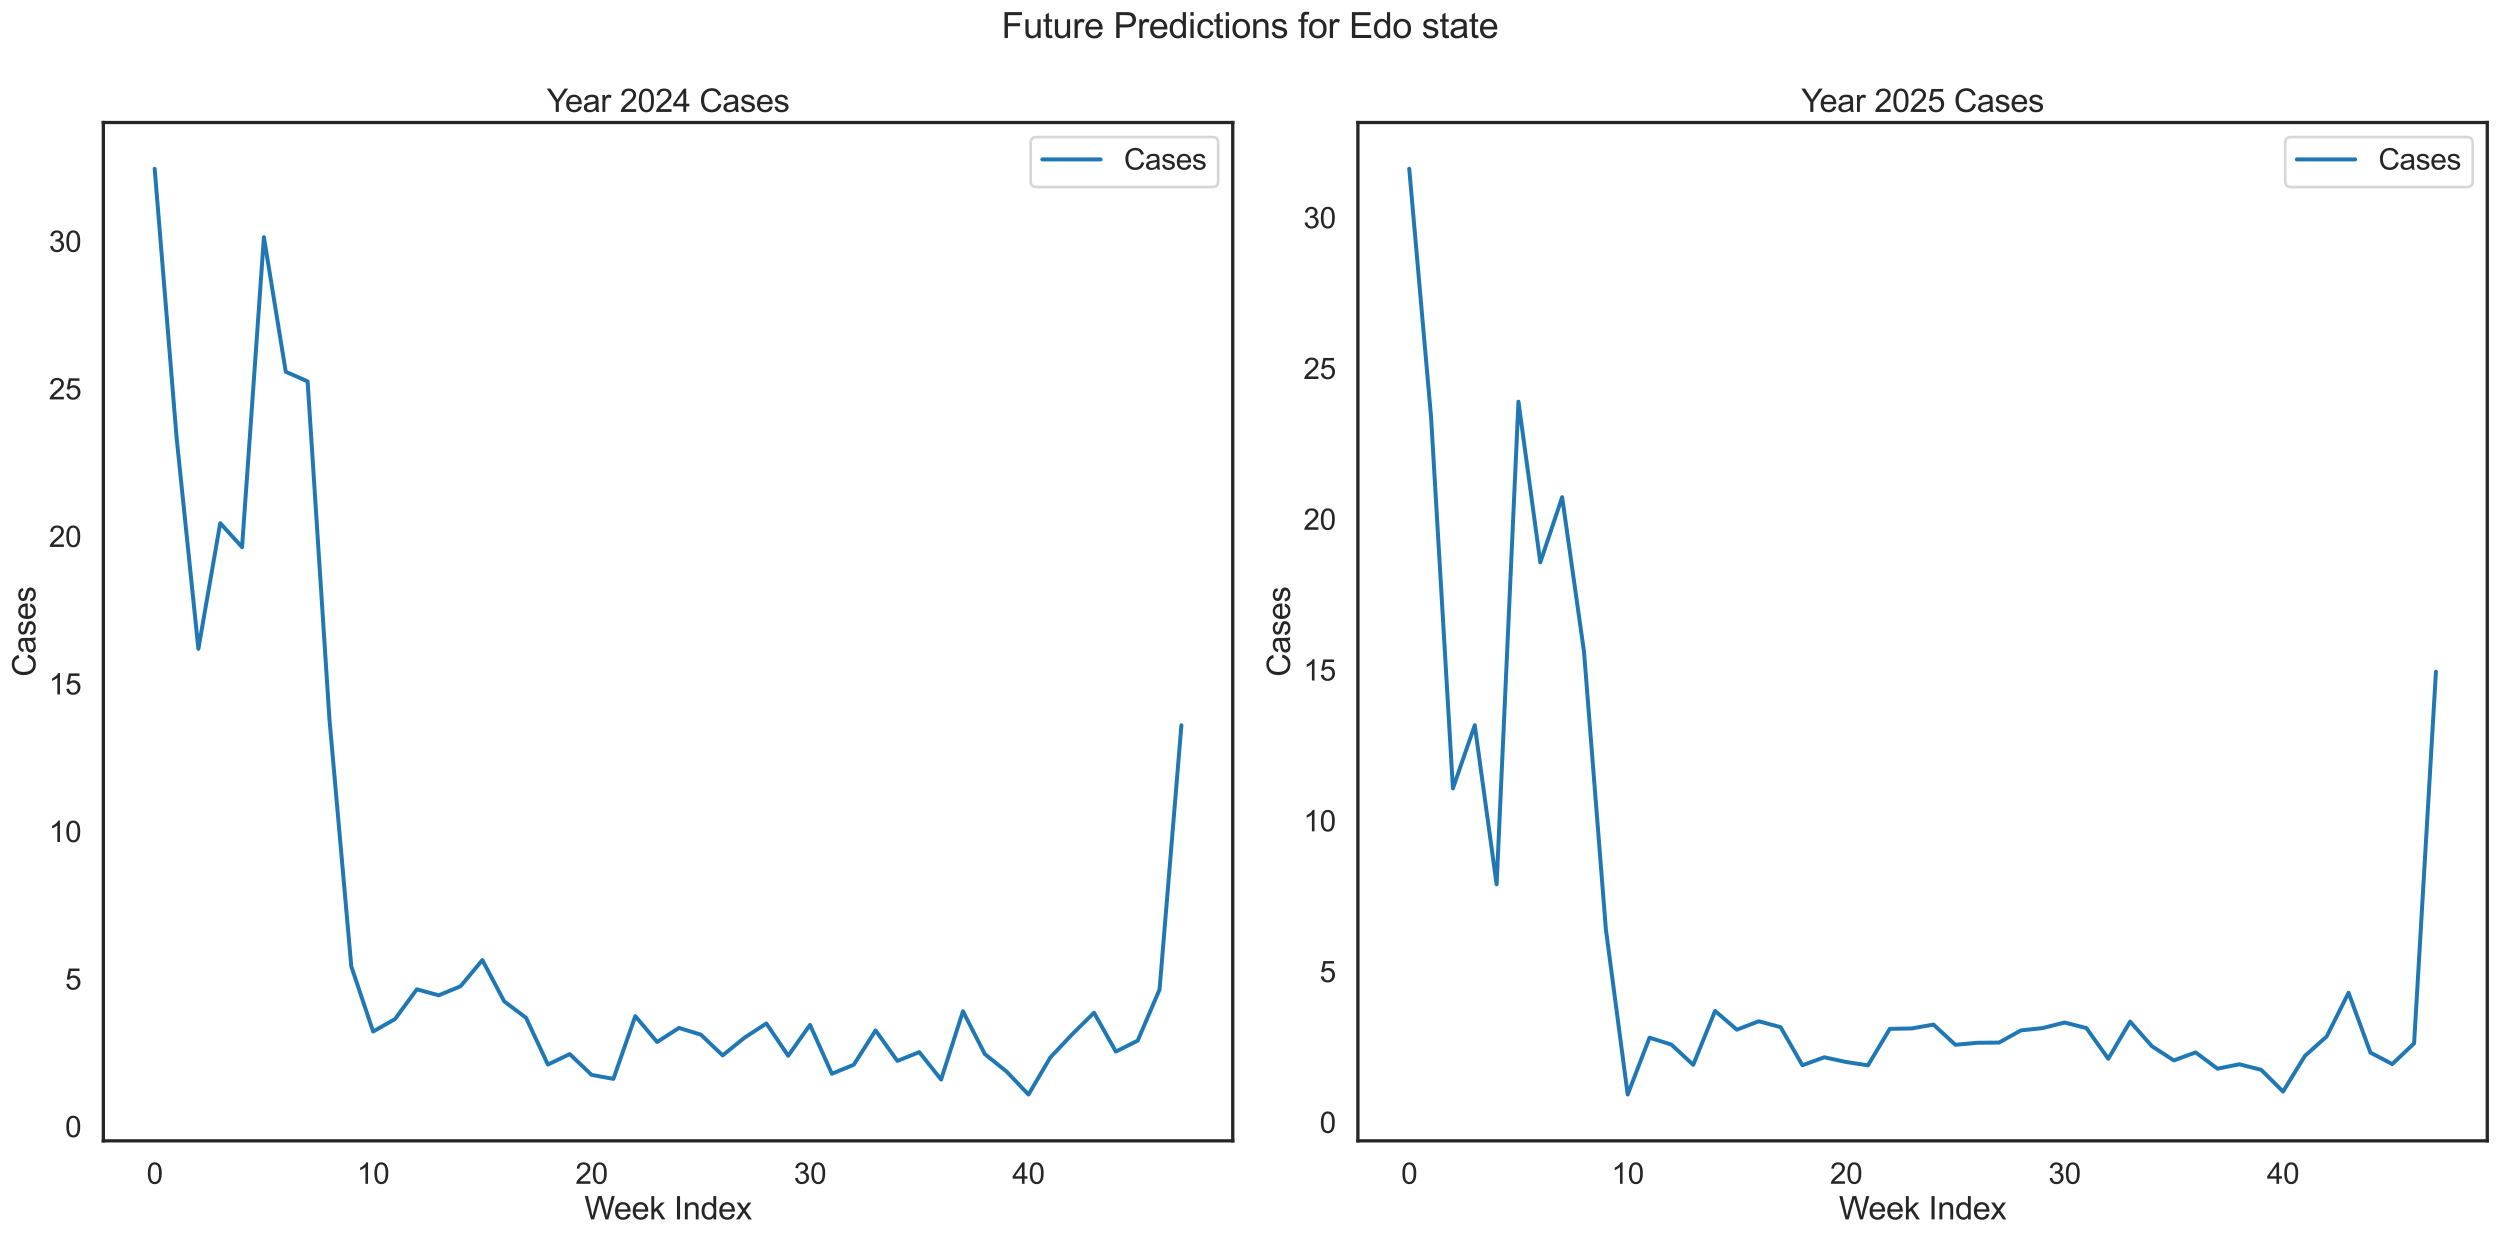 <?xml version="1.0" encoding="utf-8" standalone="no"?>
<!DOCTYPE svg PUBLIC "-//W3C//DTD SVG 1.1//EN"
  "http://www.w3.org/Graphics/SVG/1.1/DTD/svg11.dtd">
<svg xmlns:xlink="http://www.w3.org/1999/xlink" width="1415.413pt" height="701.151pt" viewBox="0 0 1415.413 701.151" xmlns="http://www.w3.org/2000/svg" version="1.1">
 <defs>
  <style type="text/css">*{stroke-linejoin: round; stroke-linecap: butt}</style>
 </defs>
 <g id="figure_1">
  <g id="patch_1">
   <path d="M 0 701.151 
L 1415.413 701.151 
L 1415.413 0 
L 0 0 
z
" style="fill: #ffffff"/>
  </g>
  <g id="axes_1">
   <g id="patch_2">
    <path d="M 58.513 645.9 
L 697.933 645.9 
L 697.933 69.36 
L 58.513 69.36 
z
" style="fill: #ffffff"/>
   </g>
   <g id="matplotlib.axis_1">
    <g id="xtick_1">
     <g id="text_1">
      <!-- 0 -->
      <g style="fill: #262626" transform="translate(82.989 670.21) scale(0.165 -0.165)">
       <defs>
        <path id="ArialMT-30" d="M 266 2259 
Q 266 3072 433 3567 
Q 600 4063 929 4331 
Q 1259 4600 1759 4600 
Q 2128 4600 2406 4451 
Q 2684 4303 2865 4023 
Q 3047 3744 3150 3342 
Q 3253 2941 3253 2259 
Q 3253 1453 3087 958 
Q 2922 463 2592 192 
Q 2263 -78 1759 -78 
Q 1097 -78 719 397 
Q 266 969 266 2259 
z
M 844 2259 
Q 844 1131 1108 757 
Q 1372 384 1759 384 
Q 2147 384 2411 759 
Q 2675 1134 2675 2259 
Q 2675 3391 2411 3762 
Q 2147 4134 1753 4134 
Q 1366 4134 1134 3806 
Q 844 3388 844 2259 
z
" transform="scale(0.016)"/>
       </defs>
       <use xlink:href="#ArialMT-30"/>
      </g>
     </g>
    </g>
    <g id="xtick_2">
     <g id="text_2">
      <!-- 10 -->
      <g style="fill: #262626" transform="translate(202.081 670.21) scale(0.165 -0.165)">
       <defs>
        <path id="ArialMT-31" d="M 2384 0 
L 1822 0 
L 1822 3584 
Q 1619 3391 1289 3197 
Q 959 3003 697 2906 
L 697 3450 
Q 1169 3672 1522 3987 
Q 1875 4303 2022 4600 
L 2384 4600 
L 2384 0 
z
" transform="scale(0.016)"/>
       </defs>
       <use xlink:href="#ArialMT-31"/>
       <use xlink:href="#ArialMT-30" transform="translate(55.615 0)"/>
      </g>
     </g>
    </g>
    <g id="xtick_3">
     <g id="text_3">
      <!-- 20 -->
      <g style="fill: #262626" transform="translate(325.759 670.21) scale(0.165 -0.165)">
       <defs>
        <path id="ArialMT-32" d="M 3222 541 
L 3222 0 
L 194 0 
Q 188 203 259 391 
Q 375 700 629 1000 
Q 884 1300 1366 1694 
Q 2113 2306 2375 2664 
Q 2638 3022 2638 3341 
Q 2638 3675 2398 3904 
Q 2159 4134 1775 4134 
Q 1369 4134 1125 3890 
Q 881 3647 878 3216 
L 300 3275 
Q 359 3922 746 4261 
Q 1134 4600 1788 4600 
Q 2447 4600 2831 4234 
Q 3216 3869 3216 3328 
Q 3216 3053 3103 2787 
Q 2991 2522 2730 2228 
Q 2469 1934 1863 1422 
Q 1356 997 1212 845 
Q 1069 694 975 541 
L 3222 541 
z
" transform="scale(0.016)"/>
       </defs>
       <use xlink:href="#ArialMT-32"/>
       <use xlink:href="#ArialMT-30" transform="translate(55.615 0)"/>
      </g>
     </g>
    </g>
    <g id="xtick_4">
     <g id="text_4">
      <!-- 30 -->
      <g style="fill: #262626" transform="translate(449.438 670.21) scale(0.165 -0.165)">
       <defs>
        <path id="ArialMT-33" d="M 269 1209 
L 831 1284 
Q 928 806 1161 595 
Q 1394 384 1728 384 
Q 2125 384 2398 659 
Q 2672 934 2672 1341 
Q 2672 1728 2419 1979 
Q 2166 2231 1775 2231 
Q 1616 2231 1378 2169 
L 1441 2663 
Q 1497 2656 1531 2656 
Q 1891 2656 2178 2843 
Q 2466 3031 2466 3422 
Q 2466 3731 2256 3934 
Q 2047 4138 1716 4138 
Q 1388 4138 1169 3931 
Q 950 3725 888 3313 
L 325 3413 
Q 428 3978 793 4289 
Q 1159 4600 1703 4600 
Q 2078 4600 2393 4439 
Q 2709 4278 2876 4000 
Q 3044 3722 3044 3409 
Q 3044 3113 2884 2869 
Q 2725 2625 2413 2481 
Q 2819 2388 3044 2092 
Q 3269 1797 3269 1353 
Q 3269 753 2831 336 
Q 2394 -81 1725 -81 
Q 1122 -81 723 278 
Q 325 638 269 1209 
z
" transform="scale(0.016)"/>
       </defs>
       <use xlink:href="#ArialMT-33"/>
       <use xlink:href="#ArialMT-30" transform="translate(55.615 0)"/>
      </g>
     </g>
    </g>
    <g id="xtick_5">
     <g id="text_5">
      <!-- 40 -->
      <g style="fill: #262626" transform="translate(573.117 670.21) scale(0.165 -0.165)">
       <defs>
        <path id="ArialMT-34" d="M 2069 0 
L 2069 1097 
L 81 1097 
L 81 1613 
L 2172 4581 
L 2631 4581 
L 2631 1613 
L 3250 1613 
L 3250 1097 
L 2631 1097 
L 2631 0 
L 2069 0 
z
M 2069 1613 
L 2069 3678 
L 634 1613 
L 2069 1613 
z
" transform="scale(0.016)"/>
       </defs>
       <use xlink:href="#ArialMT-34"/>
       <use xlink:href="#ArialMT-30" transform="translate(55.615 0)"/>
      </g>
     </g>
    </g>
    <g id="text_6">
     <!-- Week Index -->
     <g style="fill: #262626" transform="translate(330.86 690.374) scale(0.18 -0.18)">
      <defs>
       <path id="ArialMT-57" d="M 1294 0 
L 78 4581 
L 700 4581 
L 1397 1578 
Q 1509 1106 1591 641 
Q 1766 1375 1797 1488 
L 2669 4581 
L 3400 4581 
L 4056 2263 
Q 4303 1400 4413 641 
Q 4500 1075 4641 1638 
L 5359 4581 
L 5969 4581 
L 4713 0 
L 4128 0 
L 3163 3491 
Q 3041 3928 3019 4028 
Q 2947 3713 2884 3491 
L 1913 0 
L 1294 0 
z
" transform="scale(0.016)"/>
       <path id="ArialMT-65" d="M 2694 1069 
L 3275 997 
Q 3138 488 2766 206 
Q 2394 -75 1816 -75 
Q 1088 -75 661 373 
Q 234 822 234 1631 
Q 234 2469 665 2931 
Q 1097 3394 1784 3394 
Q 2450 3394 2872 2941 
Q 3294 2488 3294 1666 
Q 3294 1616 3291 1516 
L 816 1516 
Q 847 969 1125 678 
Q 1403 388 1819 388 
Q 2128 388 2347 550 
Q 2566 713 2694 1069 
z
M 847 1978 
L 2700 1978 
Q 2663 2397 2488 2606 
Q 2219 2931 1791 2931 
Q 1403 2931 1139 2672 
Q 875 2413 847 1978 
z
" transform="scale(0.016)"/>
       <path id="ArialMT-6b" d="M 425 0 
L 425 4581 
L 988 4581 
L 988 1969 
L 2319 3319 
L 3047 3319 
L 1778 2088 
L 3175 0 
L 2481 0 
L 1384 1697 
L 988 1316 
L 988 0 
L 425 0 
z
" transform="scale(0.016)"/>
       <path id="ArialMT-20" transform="scale(0.016)"/>
       <path id="ArialMT-49" d="M 597 0 
L 597 4581 
L 1203 4581 
L 1203 0 
L 597 0 
z
" transform="scale(0.016)"/>
       <path id="ArialMT-6e" d="M 422 0 
L 422 3319 
L 928 3319 
L 928 2847 
Q 1294 3394 1984 3394 
Q 2284 3394 2536 3286 
Q 2788 3178 2913 3003 
Q 3038 2828 3088 2588 
Q 3119 2431 3119 2041 
L 3119 0 
L 2556 0 
L 2556 2019 
Q 2556 2363 2490 2533 
Q 2425 2703 2258 2804 
Q 2091 2906 1866 2906 
Q 1506 2906 1245 2678 
Q 984 2450 984 1813 
L 984 0 
L 422 0 
z
" transform="scale(0.016)"/>
       <path id="ArialMT-64" d="M 2575 0 
L 2575 419 
Q 2259 -75 1647 -75 
Q 1250 -75 917 144 
Q 584 363 401 755 
Q 219 1147 219 1656 
Q 219 2153 384 2558 
Q 550 2963 881 3178 
Q 1213 3394 1622 3394 
Q 1922 3394 2156 3267 
Q 2391 3141 2538 2938 
L 2538 4581 
L 3097 4581 
L 3097 0 
L 2575 0 
z
M 797 1656 
Q 797 1019 1065 703 
Q 1334 388 1700 388 
Q 2069 388 2326 689 
Q 2584 991 2584 1609 
Q 2584 2291 2321 2609 
Q 2059 2928 1675 2928 
Q 1300 2928 1048 2622 
Q 797 2316 797 1656 
z
" transform="scale(0.016)"/>
       <path id="ArialMT-78" d="M 47 0 
L 1259 1725 
L 138 3319 
L 841 3319 
L 1350 2541 
Q 1494 2319 1581 2169 
Q 1719 2375 1834 2534 
L 2394 3319 
L 3066 3319 
L 1919 1756 
L 3153 0 
L 2463 0 
L 1781 1031 
L 1600 1309 
L 728 0 
L 47 0 
z
" transform="scale(0.016)"/>
      </defs>
      <use xlink:href="#ArialMT-57"/>
      <use xlink:href="#ArialMT-65" transform="translate(92.635 0)"/>
      <use xlink:href="#ArialMT-65" transform="translate(148.25 0)"/>
      <use xlink:href="#ArialMT-6b" transform="translate(203.865 0)"/>
      <use xlink:href="#ArialMT-20" transform="translate(253.865 0)"/>
      <use xlink:href="#ArialMT-49" transform="translate(281.648 0)"/>
      <use xlink:href="#ArialMT-6e" transform="translate(309.432 0)"/>
      <use xlink:href="#ArialMT-64" transform="translate(365.047 0)"/>
      <use xlink:href="#ArialMT-65" transform="translate(420.662 0)"/>
      <use xlink:href="#ArialMT-78" transform="translate(476.277 0)"/>
     </g>
    </g>
   </g>
   <g id="matplotlib.axis_2">
    <g id="ytick_1">
     <g id="text_7">
      <!-- 0 -->
      <g style="fill: #262626" transform="translate(36.837 643.805) scale(0.165 -0.165)">
       <use xlink:href="#ArialMT-30"/>
      </g>
     </g>
    </g>
    <g id="ytick_2">
     <g id="text_8">
      <!-- 5 -->
      <g style="fill: #262626" transform="translate(36.837 560.267) scale(0.165 -0.165)">
       <defs>
        <path id="ArialMT-35" d="M 266 1200 
L 856 1250 
Q 922 819 1161 601 
Q 1400 384 1738 384 
Q 2144 384 2425 690 
Q 2706 997 2706 1503 
Q 2706 1984 2436 2262 
Q 2166 2541 1728 2541 
Q 1456 2541 1237 2417 
Q 1019 2294 894 2097 
L 366 2166 
L 809 4519 
L 3088 4519 
L 3088 3981 
L 1259 3981 
L 1013 2750 
Q 1425 3038 1878 3038 
Q 2478 3038 2890 2622 
Q 3303 2206 3303 1553 
Q 3303 931 2941 478 
Q 2500 -78 1738 -78 
Q 1113 -78 717 272 
Q 322 622 266 1200 
z
" transform="scale(0.016)"/>
       </defs>
       <use xlink:href="#ArialMT-35"/>
      </g>
     </g>
    </g>
    <g id="ytick_3">
     <g id="text_9">
      <!-- 10 -->
      <g style="fill: #262626" transform="translate(27.662 476.729) scale(0.165 -0.165)">
       <use xlink:href="#ArialMT-31"/>
       <use xlink:href="#ArialMT-30" transform="translate(55.615 0)"/>
      </g>
     </g>
    </g>
    <g id="ytick_4">
     <g id="text_10">
      <!-- 15 -->
      <g style="fill: #262626" transform="translate(27.662 393.191) scale(0.165 -0.165)">
       <use xlink:href="#ArialMT-31"/>
       <use xlink:href="#ArialMT-35" transform="translate(55.615 0)"/>
      </g>
     </g>
    </g>
    <g id="ytick_5">
     <g id="text_11">
      <!-- 20 -->
      <g style="fill: #262626" transform="translate(27.662 309.653) scale(0.165 -0.165)">
       <use xlink:href="#ArialMT-32"/>
       <use xlink:href="#ArialMT-30" transform="translate(55.615 0)"/>
      </g>
     </g>
    </g>
    <g id="ytick_6">
     <g id="text_12">
      <!-- 25 -->
      <g style="fill: #262626" transform="translate(27.662 226.115) scale(0.165 -0.165)">
       <use xlink:href="#ArialMT-32"/>
       <use xlink:href="#ArialMT-35" transform="translate(55.615 0)"/>
      </g>
     </g>
    </g>
    <g id="ytick_7">
     <g id="text_13">
      <!-- 30 -->
      <g style="fill: #262626" transform="translate(27.662 142.577) scale(0.165 -0.165)">
       <use xlink:href="#ArialMT-33"/>
       <use xlink:href="#ArialMT-30" transform="translate(55.615 0)"/>
      </g>
     </g>
    </g>
    <g id="text_14">
     <!-- Cases -->
     <g style="fill: #262626" transform="translate(20.084 383.139) rotate(-90) scale(0.18 -0.18)">
      <defs>
       <path id="ArialMT-43" d="M 3763 1606 
L 4369 1453 
Q 4178 706 3683 314 
Q 3188 -78 2472 -78 
Q 1731 -78 1267 223 
Q 803 525 561 1097 
Q 319 1669 319 2325 
Q 319 3041 592 3573 
Q 866 4106 1370 4382 
Q 1875 4659 2481 4659 
Q 3169 4659 3637 4309 
Q 4106 3959 4291 3325 
L 3694 3184 
Q 3534 3684 3231 3912 
Q 2928 4141 2469 4141 
Q 1941 4141 1586 3887 
Q 1231 3634 1087 3207 
Q 944 2781 944 2328 
Q 944 1744 1114 1308 
Q 1284 872 1643 656 
Q 2003 441 2422 441 
Q 2931 441 3284 734 
Q 3638 1028 3763 1606 
z
" transform="scale(0.016)"/>
       <path id="ArialMT-61" d="M 2588 409 
Q 2275 144 1986 34 
Q 1697 -75 1366 -75 
Q 819 -75 525 192 
Q 231 459 231 875 
Q 231 1119 342 1320 
Q 453 1522 633 1644 
Q 813 1766 1038 1828 
Q 1203 1872 1538 1913 
Q 2219 1994 2541 2106 
Q 2544 2222 2544 2253 
Q 2544 2597 2384 2738 
Q 2169 2928 1744 2928 
Q 1347 2928 1158 2789 
Q 969 2650 878 2297 
L 328 2372 
Q 403 2725 575 2942 
Q 747 3159 1072 3276 
Q 1397 3394 1825 3394 
Q 2250 3394 2515 3294 
Q 2781 3194 2906 3042 
Q 3031 2891 3081 2659 
Q 3109 2516 3109 2141 
L 3109 1391 
Q 3109 606 3145 398 
Q 3181 191 3288 0 
L 2700 0 
Q 2613 175 2588 409 
z
M 2541 1666 
Q 2234 1541 1622 1453 
Q 1275 1403 1131 1340 
Q 988 1278 909 1158 
Q 831 1038 831 891 
Q 831 666 1001 516 
Q 1172 366 1500 366 
Q 1825 366 2078 508 
Q 2331 650 2450 897 
Q 2541 1088 2541 1459 
L 2541 1666 
z
" transform="scale(0.016)"/>
       <path id="ArialMT-73" d="M 197 991 
L 753 1078 
Q 800 744 1014 566 
Q 1228 388 1613 388 
Q 2000 388 2187 545 
Q 2375 703 2375 916 
Q 2375 1106 2209 1216 
Q 2094 1291 1634 1406 
Q 1016 1563 777 1677 
Q 538 1791 414 1992 
Q 291 2194 291 2438 
Q 291 2659 392 2848 
Q 494 3038 669 3163 
Q 800 3259 1026 3326 
Q 1253 3394 1513 3394 
Q 1903 3394 2198 3281 
Q 2494 3169 2634 2976 
Q 2775 2784 2828 2463 
L 2278 2388 
Q 2241 2644 2061 2787 
Q 1881 2931 1553 2931 
Q 1166 2931 1000 2803 
Q 834 2675 834 2503 
Q 834 2394 903 2306 
Q 972 2216 1119 2156 
Q 1203 2125 1616 2013 
Q 2213 1853 2448 1751 
Q 2684 1650 2818 1456 
Q 2953 1263 2953 975 
Q 2953 694 2789 445 
Q 2625 197 2315 61 
Q 2006 -75 1616 -75 
Q 969 -75 630 194 
Q 291 463 197 991 
z
" transform="scale(0.016)"/>
      </defs>
      <use xlink:href="#ArialMT-43"/>
      <use xlink:href="#ArialMT-61" transform="translate(72.217 0)"/>
      <use xlink:href="#ArialMT-73" transform="translate(127.832 0)"/>
      <use xlink:href="#ArialMT-65" transform="translate(177.832 0)"/>
      <use xlink:href="#ArialMT-73" transform="translate(233.447 0)"/>
     </g>
    </g>
   </g>
   <g id="line2d_1">
    <path d="M 87.577 95.566 
L 99.945 247.389 
L 112.313 367.359 
L 124.681 296.211 
L 137.049 309.767 
L 149.417 134.291 
L 161.785 210.49 
L 174.152 215.933 
L 186.52 407.203 
L 198.888 547.119 
L 211.256 583.997 
L 223.624 576.985 
L 235.992 560.112 
L 248.36 563.513 
L 260.728 558.406 
L 273.096 543.566 
L 285.463 566.943 
L 297.831 576.236 
L 310.199 602.711 
L 322.567 596.788 
L 334.935 608.571 
L 347.303 610.818 
L 359.671 575.293 
L 372.039 589.936 
L 384.407 581.981 
L 396.774 585.759 
L 409.142 597.518 
L 421.51 587.508 
L 433.878 579.451 
L 446.246 597.722 
L 458.614 580.256 
L 470.982 607.915 
L 483.35 602.842 
L 495.718 583.409 
L 508.086 600.654 
L 520.453 595.66 
L 532.821 611.192 
L 545.189 572.54 
L 557.557 596.752 
L 569.925 606.703 
L 582.293 619.694 
L 594.661 598.682 
L 607.029 585.586 
L 619.397 573.378 
L 631.764 595.373 
L 644.132 589.158 
L 656.5 560.239 
L 668.868 410.612 
" clip-path="url(#p9bbf1d5fc9)" style="fill: none; stroke: #1f77b4; stroke-width: 2.25; stroke-linecap: round"/>
   </g>
   <g id="patch_3">
    <path d="M 58.513 645.9 
L 58.513 69.36 
" style="fill: none; stroke: #262626; stroke-width: 1.875; stroke-linejoin: miter; stroke-linecap: square"/>
   </g>
   <g id="patch_4">
    <path d="M 697.933 645.9 
L 697.933 69.36 
" style="fill: none; stroke: #262626; stroke-width: 1.875; stroke-linejoin: miter; stroke-linecap: square"/>
   </g>
   <g id="patch_5">
    <path d="M 58.513 645.9 
L 697.933 645.9 
" style="fill: none; stroke: #262626; stroke-width: 1.875; stroke-linejoin: miter; stroke-linecap: square"/>
   </g>
   <g id="patch_6">
    <path d="M 58.513 69.36 
L 697.933 69.36 
" style="fill: none; stroke: #262626; stroke-width: 1.875; stroke-linejoin: miter; stroke-linecap: square"/>
   </g>
   <g id="text_15">
    <!-- Year 2024 Cases -->
    <g style="fill: #262626" transform="translate(309.505 63.36) scale(0.18 -0.18)">
     <defs>
      <path id="ArialMT-59" d="M 1784 0 
L 1784 1941 
L 19 4581 
L 756 4581 
L 1659 3200 
Q 1909 2813 2125 2425 
Q 2331 2784 2625 3234 
L 3513 4581 
L 4219 4581 
L 2391 1941 
L 2391 0 
L 1784 0 
z
" transform="scale(0.016)"/>
      <path id="ArialMT-72" d="M 416 0 
L 416 3319 
L 922 3319 
L 922 2816 
Q 1116 3169 1280 3281 
Q 1444 3394 1641 3394 
Q 1925 3394 2219 3213 
L 2025 2691 
Q 1819 2813 1613 2813 
Q 1428 2813 1281 2702 
Q 1134 2591 1072 2394 
Q 978 2094 978 1738 
L 978 0 
L 416 0 
z
" transform="scale(0.016)"/>
     </defs>
     <use xlink:href="#ArialMT-59"/>
     <use xlink:href="#ArialMT-65" transform="translate(57.574 0)"/>
     <use xlink:href="#ArialMT-61" transform="translate(113.189 0)"/>
     <use xlink:href="#ArialMT-72" transform="translate(168.805 0)"/>
     <use xlink:href="#ArialMT-20" transform="translate(202.105 0)"/>
     <use xlink:href="#ArialMT-32" transform="translate(229.889 0)"/>
     <use xlink:href="#ArialMT-30" transform="translate(285.504 0)"/>
     <use xlink:href="#ArialMT-32" transform="translate(341.119 0)"/>
     <use xlink:href="#ArialMT-34" transform="translate(396.734 0)"/>
     <use xlink:href="#ArialMT-20" transform="translate(452.35 0)"/>
     <use xlink:href="#ArialMT-43" transform="translate(480.133 0)"/>
     <use xlink:href="#ArialMT-61" transform="translate(552.35 0)"/>
     <use xlink:href="#ArialMT-73" transform="translate(607.965 0)"/>
     <use xlink:href="#ArialMT-65" transform="translate(657.965 0)"/>
     <use xlink:href="#ArialMT-73" transform="translate(713.58 0)"/>
    </g>
   </g>
   <g id="legend_1">
    <g id="patch_7">
     <path d="M 586.815 105.9 
L 686.383 105.9 
Q 689.683 105.9 689.683 102.6 
L 689.683 80.91 
Q 689.683 77.61 686.383 77.61 
L 586.815 77.61 
Q 583.515 77.61 583.515 80.91 
L 583.515 102.6 
Q 583.515 105.9 586.815 105.9 
z
" style="fill: #ffffff; opacity: 0.8; stroke: #cccccc; stroke-width: 1.5; stroke-linejoin: miter"/>
    </g>
    <g id="line2d_2">
     <path d="M 590.115 90.245 
L 606.615 90.245 
L 623.115 90.245 
" style="fill: none; stroke: #1f77b4; stroke-width: 2.25; stroke-linecap: round"/>
    </g>
    <g id="text_16">
     <!-- Cases -->
     <g style="fill: #262626" transform="translate(636.315 96.02) scale(0.165 -0.165)">
      <use xlink:href="#ArialMT-43"/>
      <use xlink:href="#ArialMT-61" transform="translate(72.217 0)"/>
      <use xlink:href="#ArialMT-73" transform="translate(127.832 0)"/>
      <use xlink:href="#ArialMT-65" transform="translate(177.832 0)"/>
      <use xlink:href="#ArialMT-73" transform="translate(233.447 0)"/>
     </g>
    </g>
   </g>
  </g>
  <g id="axes_2">
   <g id="patch_8">
    <path d="M 768.793 645.9 
L 1408.213 645.9 
L 1408.213 69.36 
L 768.793 69.36 
z
" style="fill: #ffffff"/>
   </g>
   <g id="matplotlib.axis_3">
    <g id="xtick_6">
     <g id="text_17">
      <!-- 0 -->
      <g style="fill: #262626" transform="translate(793.269 670.21) scale(0.165 -0.165)">
       <use xlink:href="#ArialMT-30"/>
      </g>
     </g>
    </g>
    <g id="xtick_7">
     <g id="text_18">
      <!-- 10 -->
      <g style="fill: #262626" transform="translate(912.361 670.21) scale(0.165 -0.165)">
       <use xlink:href="#ArialMT-31"/>
       <use xlink:href="#ArialMT-30" transform="translate(55.615 0)"/>
      </g>
     </g>
    </g>
    <g id="xtick_8">
     <g id="text_19">
      <!-- 20 -->
      <g style="fill: #262626" transform="translate(1036.039 670.21) scale(0.165 -0.165)">
       <use xlink:href="#ArialMT-32"/>
       <use xlink:href="#ArialMT-30" transform="translate(55.615 0)"/>
      </g>
     </g>
    </g>
    <g id="xtick_9">
     <g id="text_20">
      <!-- 30 -->
      <g style="fill: #262626" transform="translate(1159.718 670.21) scale(0.165 -0.165)">
       <use xlink:href="#ArialMT-33"/>
       <use xlink:href="#ArialMT-30" transform="translate(55.615 0)"/>
      </g>
     </g>
    </g>
    <g id="xtick_10">
     <g id="text_21">
      <!-- 40 -->
      <g style="fill: #262626" transform="translate(1283.397 670.21) scale(0.165 -0.165)">
       <use xlink:href="#ArialMT-34"/>
       <use xlink:href="#ArialMT-30" transform="translate(55.615 0)"/>
      </g>
     </g>
    </g>
    <g id="text_22">
     <!-- Week Index -->
     <g style="fill: #262626" transform="translate(1041.14 690.374) scale(0.18 -0.18)">
      <use xlink:href="#ArialMT-57"/>
      <use xlink:href="#ArialMT-65" transform="translate(92.635 0)"/>
      <use xlink:href="#ArialMT-65" transform="translate(148.25 0)"/>
      <use xlink:href="#ArialMT-6b" transform="translate(203.865 0)"/>
      <use xlink:href="#ArialMT-20" transform="translate(253.865 0)"/>
      <use xlink:href="#ArialMT-49" transform="translate(281.648 0)"/>
      <use xlink:href="#ArialMT-6e" transform="translate(309.432 0)"/>
      <use xlink:href="#ArialMT-64" transform="translate(365.047 0)"/>
      <use xlink:href="#ArialMT-65" transform="translate(420.662 0)"/>
      <use xlink:href="#ArialMT-78" transform="translate(476.277 0)"/>
     </g>
    </g>
   </g>
   <g id="matplotlib.axis_4">
    <g id="ytick_8">
     <g id="text_23">
      <!-- 0 -->
      <g style="fill: #262626" transform="translate(747.117 641.401) scale(0.165 -0.165)">
       <use xlink:href="#ArialMT-30"/>
      </g>
     </g>
    </g>
    <g id="ytick_9">
     <g id="text_24">
      <!-- 5 -->
      <g style="fill: #262626" transform="translate(747.117 556.037) scale(0.165 -0.165)">
       <use xlink:href="#ArialMT-35"/>
      </g>
     </g>
    </g>
    <g id="ytick_10">
     <g id="text_25">
      <!-- 10 -->
      <g style="fill: #262626" transform="translate(737.942 470.672) scale(0.165 -0.165)">
       <use xlink:href="#ArialMT-31"/>
       <use xlink:href="#ArialMT-30" transform="translate(55.615 0)"/>
      </g>
     </g>
    </g>
    <g id="ytick_11">
     <g id="text_26">
      <!-- 15 -->
      <g style="fill: #262626" transform="translate(737.942 385.307) scale(0.165 -0.165)">
       <use xlink:href="#ArialMT-31"/>
       <use xlink:href="#ArialMT-35" transform="translate(55.615 0)"/>
      </g>
     </g>
    </g>
    <g id="ytick_12">
     <g id="text_27">
      <!-- 20 -->
      <g style="fill: #262626" transform="translate(737.942 299.943) scale(0.165 -0.165)">
       <use xlink:href="#ArialMT-32"/>
       <use xlink:href="#ArialMT-30" transform="translate(55.615 0)"/>
      </g>
     </g>
    </g>
    <g id="ytick_13">
     <g id="text_28">
      <!-- 25 -->
      <g style="fill: #262626" transform="translate(737.942 214.578) scale(0.165 -0.165)">
       <use xlink:href="#ArialMT-32"/>
       <use xlink:href="#ArialMT-35" transform="translate(55.615 0)"/>
      </g>
     </g>
    </g>
    <g id="ytick_14">
     <g id="text_29">
      <!-- 30 -->
      <g style="fill: #262626" transform="translate(737.942 129.213) scale(0.165 -0.165)">
       <use xlink:href="#ArialMT-33"/>
       <use xlink:href="#ArialMT-30" transform="translate(55.615 0)"/>
      </g>
     </g>
    </g>
    <g id="text_30">
     <!-- Cases -->
     <g style="fill: #262626" transform="translate(730.364 383.139) rotate(-90) scale(0.18 -0.18)">
      <use xlink:href="#ArialMT-43"/>
      <use xlink:href="#ArialMT-61" transform="translate(72.217 0)"/>
      <use xlink:href="#ArialMT-73" transform="translate(127.832 0)"/>
      <use xlink:href="#ArialMT-65" transform="translate(177.832 0)"/>
      <use xlink:href="#ArialMT-73" transform="translate(233.447 0)"/>
     </g>
    </g>
   </g>
   <g id="line2d_3">
    <path d="M 797.857 95.566 
L 810.225 236.234 
L 822.593 446.369 
L 834.961 410.595 
L 847.329 500.686 
L 859.697 227.405 
L 872.065 318.377 
L 884.432 281.494 
L 896.8 368.896 
L 909.168 525.919 
L 921.536 619.694 
L 933.904 587.499 
L 946.272 591.413 
L 958.64 602.878 
L 971.008 572.355 
L 983.376 582.978 
L 995.743 578.203 
L 1008.111 581.547 
L 1020.479 603.104 
L 1032.847 598.593 
L 1045.215 601.272 
L 1057.583 603.151 
L 1069.951 582.505 
L 1082.319 582.276 
L 1094.687 580.084 
L 1107.054 591.525 
L 1119.422 590.378 
L 1131.79 590.28 
L 1144.158 583.382 
L 1156.526 582.053 
L 1168.894 578.911 
L 1181.262 582.067 
L 1193.63 599.444 
L 1205.998 578.396 
L 1218.366 592.35 
L 1230.733 600.365 
L 1243.101 595.841 
L 1255.469 605.047 
L 1267.837 602.56 
L 1280.205 605.696 
L 1292.573 618.003 
L 1304.941 597.84 
L 1317.309 586.778 
L 1329.677 562.051 
L 1342.044 595.921 
L 1354.412 602.46 
L 1366.78 590.701 
L 1379.148 380.303 
" clip-path="url(#p0d7e0b29a5)" style="fill: none; stroke: #1f77b4; stroke-width: 2.25; stroke-linecap: round"/>
   </g>
   <g id="patch_9">
    <path d="M 768.793 645.9 
L 768.793 69.36 
" style="fill: none; stroke: #262626; stroke-width: 1.875; stroke-linejoin: miter; stroke-linecap: square"/>
   </g>
   <g id="patch_10">
    <path d="M 1408.213 645.9 
L 1408.213 69.36 
" style="fill: none; stroke: #262626; stroke-width: 1.875; stroke-linejoin: miter; stroke-linecap: square"/>
   </g>
   <g id="patch_11">
    <path d="M 768.793 645.9 
L 1408.213 645.9 
" style="fill: none; stroke: #262626; stroke-width: 1.875; stroke-linejoin: miter; stroke-linecap: square"/>
   </g>
   <g id="patch_12">
    <path d="M 768.793 69.36 
L 1408.213 69.36 
" style="fill: none; stroke: #262626; stroke-width: 1.875; stroke-linejoin: miter; stroke-linecap: square"/>
   </g>
   <g id="text_31">
    <!-- Year 2025 Cases -->
    <g style="fill: #262626" transform="translate(1019.785 63.36) scale(0.18 -0.18)">
     <use xlink:href="#ArialMT-59"/>
     <use xlink:href="#ArialMT-65" transform="translate(57.574 0)"/>
     <use xlink:href="#ArialMT-61" transform="translate(113.189 0)"/>
     <use xlink:href="#ArialMT-72" transform="translate(168.805 0)"/>
     <use xlink:href="#ArialMT-20" transform="translate(202.105 0)"/>
     <use xlink:href="#ArialMT-32" transform="translate(229.889 0)"/>
     <use xlink:href="#ArialMT-30" transform="translate(285.504 0)"/>
     <use xlink:href="#ArialMT-32" transform="translate(341.119 0)"/>
     <use xlink:href="#ArialMT-35" transform="translate(396.734 0)"/>
     <use xlink:href="#ArialMT-20" transform="translate(452.35 0)"/>
     <use xlink:href="#ArialMT-43" transform="translate(480.133 0)"/>
     <use xlink:href="#ArialMT-61" transform="translate(552.35 0)"/>
     <use xlink:href="#ArialMT-73" transform="translate(607.965 0)"/>
     <use xlink:href="#ArialMT-65" transform="translate(657.965 0)"/>
     <use xlink:href="#ArialMT-73" transform="translate(713.58 0)"/>
    </g>
   </g>
   <g id="legend_2">
    <g id="patch_13">
     <path d="M 1297.095 105.9 
L 1396.663 105.9 
Q 1399.963 105.9 1399.963 102.6 
L 1399.963 80.91 
Q 1399.963 77.61 1396.663 77.61 
L 1297.095 77.61 
Q 1293.795 77.61 1293.795 80.91 
L 1293.795 102.6 
Q 1293.795 105.9 1297.095 105.9 
z
" style="fill: #ffffff; opacity: 0.8; stroke: #cccccc; stroke-width: 1.5; stroke-linejoin: miter"/>
    </g>
    <g id="line2d_4">
     <path d="M 1300.395 90.245 
L 1316.895 90.245 
L 1333.395 90.245 
" style="fill: none; stroke: #1f77b4; stroke-width: 2.25; stroke-linecap: round"/>
    </g>
    <g id="text_32">
     <!-- Cases -->
     <g style="fill: #262626" transform="translate(1346.595 96.02) scale(0.165 -0.165)">
      <use xlink:href="#ArialMT-43"/>
      <use xlink:href="#ArialMT-61" transform="translate(72.217 0)"/>
      <use xlink:href="#ArialMT-73" transform="translate(127.832 0)"/>
      <use xlink:href="#ArialMT-65" transform="translate(177.832 0)"/>
      <use xlink:href="#ArialMT-73" transform="translate(233.447 0)"/>
     </g>
    </g>
   </g>
  </g>
  <g id="text_33">
   <!-- Future Predictions for Edo state -->
   <g style="fill: #262626" transform="translate(567.037 21.516) scale(0.2 -0.2)">
    <defs>
     <path id="ArialMT-46" d="M 525 0 
L 525 4581 
L 3616 4581 
L 3616 4041 
L 1131 4041 
L 1131 2622 
L 3281 2622 
L 3281 2081 
L 1131 2081 
L 1131 0 
L 525 0 
z
" transform="scale(0.016)"/>
     <path id="ArialMT-75" d="M 2597 0 
L 2597 488 
Q 2209 -75 1544 -75 
Q 1250 -75 995 37 
Q 741 150 617 320 
Q 494 491 444 738 
Q 409 903 409 1263 
L 409 3319 
L 972 3319 
L 972 1478 
Q 972 1038 1006 884 
Q 1059 663 1231 536 
Q 1403 409 1656 409 
Q 1909 409 2131 539 
Q 2353 669 2445 892 
Q 2538 1116 2538 1541 
L 2538 3319 
L 3100 3319 
L 3100 0 
L 2597 0 
z
" transform="scale(0.016)"/>
     <path id="ArialMT-74" d="M 1650 503 
L 1731 6 
Q 1494 -44 1306 -44 
Q 1000 -44 831 53 
Q 663 150 594 308 
Q 525 466 525 972 
L 525 2881 
L 113 2881 
L 113 3319 
L 525 3319 
L 525 4141 
L 1084 4478 
L 1084 3319 
L 1650 3319 
L 1650 2881 
L 1084 2881 
L 1084 941 
Q 1084 700 1114 631 
Q 1144 563 1211 522 
Q 1278 481 1403 481 
Q 1497 481 1650 503 
z
" transform="scale(0.016)"/>
     <path id="ArialMT-50" d="M 494 0 
L 494 4581 
L 2222 4581 
Q 2678 4581 2919 4538 
Q 3256 4481 3484 4323 
Q 3713 4166 3852 3881 
Q 3991 3597 3991 3256 
Q 3991 2672 3619 2267 
Q 3247 1863 2275 1863 
L 1100 1863 
L 1100 0 
L 494 0 
z
M 1100 2403 
L 2284 2403 
Q 2872 2403 3119 2622 
Q 3366 2841 3366 3238 
Q 3366 3525 3220 3729 
Q 3075 3934 2838 4000 
Q 2684 4041 2272 4041 
L 1100 4041 
L 1100 2403 
z
" transform="scale(0.016)"/>
     <path id="ArialMT-69" d="M 425 3934 
L 425 4581 
L 988 4581 
L 988 3934 
L 425 3934 
z
M 425 0 
L 425 3319 
L 988 3319 
L 988 0 
L 425 0 
z
" transform="scale(0.016)"/>
     <path id="ArialMT-63" d="M 2588 1216 
L 3141 1144 
Q 3050 572 2676 248 
Q 2303 -75 1759 -75 
Q 1078 -75 664 370 
Q 250 816 250 1647 
Q 250 2184 428 2587 
Q 606 2991 970 3192 
Q 1334 3394 1763 3394 
Q 2303 3394 2647 3120 
Q 2991 2847 3088 2344 
L 2541 2259 
Q 2463 2594 2264 2762 
Q 2066 2931 1784 2931 
Q 1359 2931 1093 2626 
Q 828 2322 828 1663 
Q 828 994 1084 691 
Q 1341 388 1753 388 
Q 2084 388 2306 591 
Q 2528 794 2588 1216 
z
" transform="scale(0.016)"/>
     <path id="ArialMT-6f" d="M 213 1659 
Q 213 2581 725 3025 
Q 1153 3394 1769 3394 
Q 2453 3394 2887 2945 
Q 3322 2497 3322 1706 
Q 3322 1066 3130 698 
Q 2938 331 2570 128 
Q 2203 -75 1769 -75 
Q 1072 -75 642 372 
Q 213 819 213 1659 
z
M 791 1659 
Q 791 1022 1069 705 
Q 1347 388 1769 388 
Q 2188 388 2466 706 
Q 2744 1025 2744 1678 
Q 2744 2294 2464 2611 
Q 2184 2928 1769 2928 
Q 1347 2928 1069 2612 
Q 791 2297 791 1659 
z
" transform="scale(0.016)"/>
     <path id="ArialMT-66" d="M 556 0 
L 556 2881 
L 59 2881 
L 59 3319 
L 556 3319 
L 556 3672 
Q 556 4006 616 4169 
Q 697 4388 901 4523 
Q 1106 4659 1475 4659 
Q 1713 4659 2000 4603 
L 1916 4113 
Q 1741 4144 1584 4144 
Q 1328 4144 1222 4034 
Q 1116 3925 1116 3625 
L 1116 3319 
L 1763 3319 
L 1763 2881 
L 1116 2881 
L 1116 0 
L 556 0 
z
" transform="scale(0.016)"/>
     <path id="ArialMT-45" d="M 506 0 
L 506 4581 
L 3819 4581 
L 3819 4041 
L 1113 4041 
L 1113 2638 
L 3647 2638 
L 3647 2100 
L 1113 2100 
L 1113 541 
L 3925 541 
L 3925 0 
L 506 0 
z
" transform="scale(0.016)"/>
    </defs>
    <use xlink:href="#ArialMT-46"/>
    <use xlink:href="#ArialMT-75" transform="translate(61.084 0)"/>
    <use xlink:href="#ArialMT-74" transform="translate(116.699 0)"/>
    <use xlink:href="#ArialMT-75" transform="translate(144.482 0)"/>
    <use xlink:href="#ArialMT-72" transform="translate(200.098 0)"/>
    <use xlink:href="#ArialMT-65" transform="translate(233.398 0)"/>
    <use xlink:href="#ArialMT-20" transform="translate(289.014 0)"/>
    <use xlink:href="#ArialMT-50" transform="translate(316.797 0)"/>
    <use xlink:href="#ArialMT-72" transform="translate(383.496 0)"/>
    <use xlink:href="#ArialMT-65" transform="translate(416.797 0)"/>
    <use xlink:href="#ArialMT-64" transform="translate(472.412 0)"/>
    <use xlink:href="#ArialMT-69" transform="translate(528.027 0)"/>
    <use xlink:href="#ArialMT-63" transform="translate(550.244 0)"/>
    <use xlink:href="#ArialMT-74" transform="translate(600.244 0)"/>
    <use xlink:href="#ArialMT-69" transform="translate(628.027 0)"/>
    <use xlink:href="#ArialMT-6f" transform="translate(650.244 0)"/>
    <use xlink:href="#ArialMT-6e" transform="translate(705.859 0)"/>
    <use xlink:href="#ArialMT-73" transform="translate(761.475 0)"/>
    <use xlink:href="#ArialMT-20" transform="translate(811.475 0)"/>
    <use xlink:href="#ArialMT-66" transform="translate(839.258 0)"/>
    <use xlink:href="#ArialMT-6f" transform="translate(867.041 0)"/>
    <use xlink:href="#ArialMT-72" transform="translate(922.656 0)"/>
    <use xlink:href="#ArialMT-20" transform="translate(955.957 0)"/>
    <use xlink:href="#ArialMT-45" transform="translate(983.74 0)"/>
    <use xlink:href="#ArialMT-64" transform="translate(1050.439 0)"/>
    <use xlink:href="#ArialMT-6f" transform="translate(1106.055 0)"/>
    <use xlink:href="#ArialMT-20" transform="translate(1161.67 0)"/>
    <use xlink:href="#ArialMT-73" transform="translate(1189.453 0)"/>
    <use xlink:href="#ArialMT-74" transform="translate(1239.453 0)"/>
    <use xlink:href="#ArialMT-61" transform="translate(1267.236 0)"/>
    <use xlink:href="#ArialMT-74" transform="translate(1322.852 0)"/>
    <use xlink:href="#ArialMT-65" transform="translate(1350.635 0)"/>
   </g>
  </g>
 </g>
 <defs>
  <clipPath id="p9bbf1d5fc9">
   <rect x="58.513" y="69.36" width="639.42" height="576.54"/>
  </clipPath>
  <clipPath id="p0d7e0b29a5">
   <rect x="768.793" y="69.36" width="639.42" height="576.54"/>
  </clipPath>
 </defs>
</svg>
